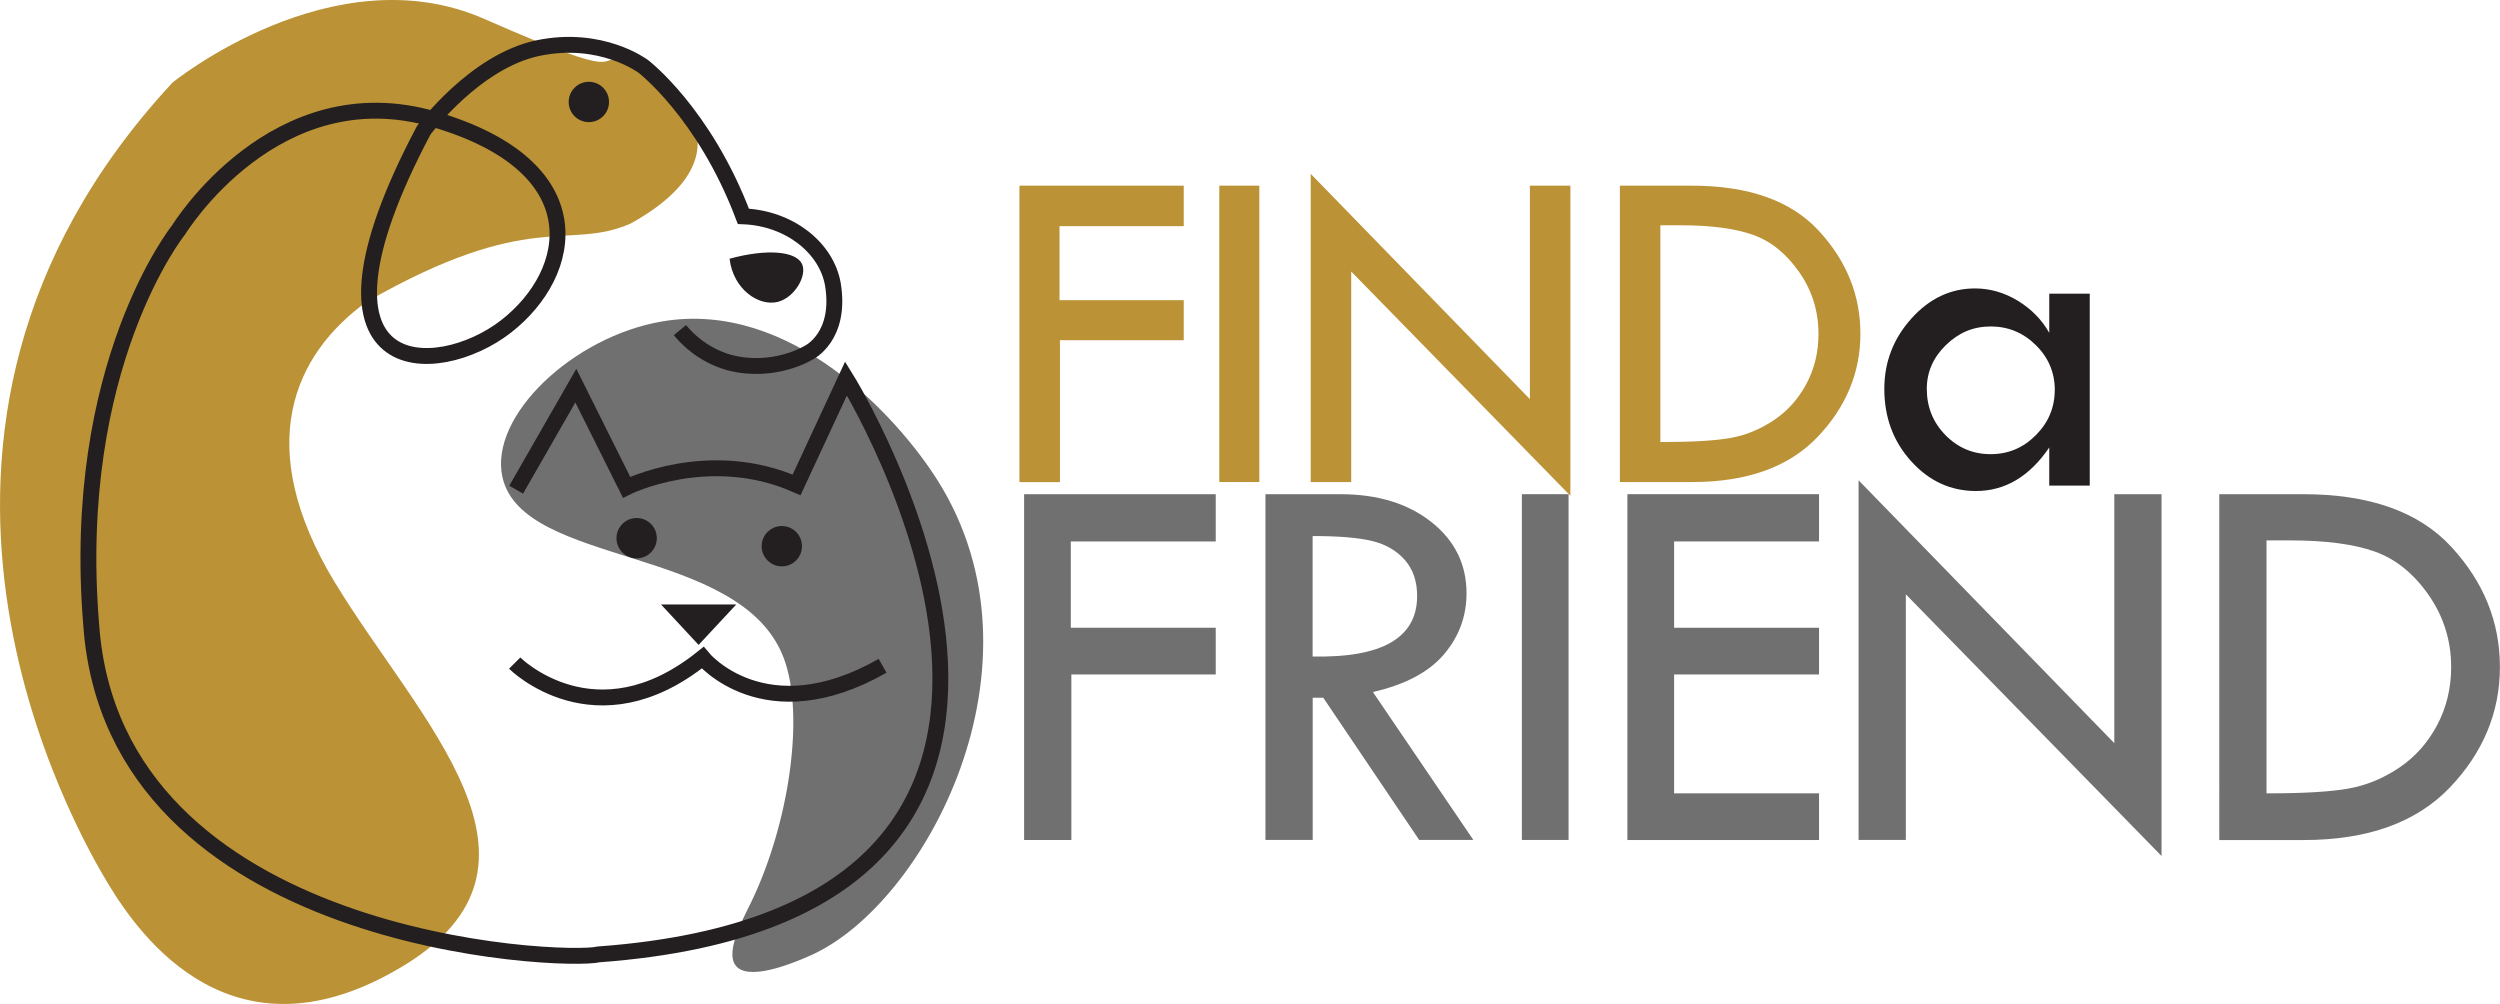 <?xml version="1.0" encoding="UTF-8"?><svg id="Layer_1" xmlns="http://www.w3.org/2000/svg" viewBox="0 0 314.81 126.43"><defs><style>.cls-1{fill:#707071;}.cls-2{fill:none;stroke:#231f20;stroke-miterlimit:10;stroke-width:2px;}.cls-3{fill:#bb9235;}.cls-4{fill:#231f20;}</style></defs><g><path class="cls-3" d="M42.21,73.41c10.51,17.33,29.8,35.43,8.49,48.27-21.31,12.84-33.04-3.74-37.02-10.29-3.98-6.55-33.03-56.74,8.05-101,0,0,20.2-16.39,39.27-8,19.07,8.39,13.49,4.23,17.67,5.25s17.98,10.94,.74,20.51c-7.95,3.48-12.61-1.94-33.25,9.86-9.1,6.6-14.47,18.08-3.95,35.41Z"/><path class="cls-1" d="M63.27,60.09c-1.71-7.69,8.91-17.75,20.2-19.63,16.15-2.68,29.6,12.08,34.62,20.07,14.59,23.21-1.67,53.42-16,59.77-1.44,.64-7.2,3.19-9.18,1.56-1.85-1.51,.52-5.88,1.57-8.03,4.83-9.85,6.95-23.76,4.2-31-5.4-14.22-32.88-11.39-35.41-22.75Z"/><path class="cls-2" d="M65,61.66l7.51-13.1,6.39,12.8s10.38-5.18,21.41-.3l6.23-13.41s41.69,67.19-31.15,72.53c-4.31,1.07-61.02-1.22-63.9-41.44-2.72-32.76,11.02-49.82,11.02-49.82,0,0,12.14-19.81,32.27-13.87,20.13,5.94,17.65,19.27,8.95,26.05-8.71,6.78-27.32,7.31-10.38-24.68,0,0,6.39-8.68,14.38-10.36,7.99-1.68,13.26,2.29,13.26,2.29,0,0,7.68,5.84,12.62,18.89,5.83,.24,10.47,3.98,11.27,8.56,1.09,6.63-3.03,8.6-3.03,8.6,0,0-4.34,2.73-10.04,1.25-3.46-.99-5.46-3.19-6.19-4.08"/><ellipse class="cls-4" cx="74.15" cy="12.84" rx="2.54" ry="2.54"/><ellipse class="cls-4" cx="80.17" cy="67.77" rx="2.54" ry="2.54"/><ellipse class="cls-4" cx="98.45" cy="68.78" rx="2.54" ry="2.54"/><path class="cls-4" d="M91.87,32.58c.46,3.89,3.71,6.04,6.09,5.43,2.1-.54,3.7-3.3,3.04-4.75-.72-1.62-4.38-1.98-9.13-.68Z"/><polygon class="cls-4" points="83.24 76.12 87.97 81.21 92.71 76.12 83.24 76.12"/><path class="cls-2" d="M64.81,83.5s10.15,10.18,23.67-.68c0,0,7.78,9.5,22.66,1.02"/></g><g><g><path class="cls-3" d="M128.38,23.38h20.68v5.1h-15.64v9.32h15.64v5.04h-15.59v17.87h-5.1V23.38Z"/><path class="cls-3" d="M153.54,23.38h5.04V60.7h-5.04V23.38Z"/><path class="cls-3" d="M165.05,21.89l27.6,28.37V23.38h5.1V62.43l-27.6-28.24v26.51h-5.1V21.89Z"/><path class="cls-3" d="M203.98,23.38h9.05c7.17,0,12.5,1.89,16,5.68,3.5,3.79,5.24,8.12,5.24,12.98s-1.81,9.24-5.42,13.01c-3.61,3.77-8.87,5.65-15.76,5.65h-9.11V23.38Zm5.1,4.98v27.3h.29c3.79,0,6.64-.17,8.55-.51,1.91-.34,3.73-1.09,5.45-2.24,1.72-1.15,3.09-2.68,4.1-4.58,1.02-1.9,1.52-4,1.52-6.28,0-2.87-.81-5.47-2.43-7.79-1.62-2.32-3.56-3.89-5.82-4.69-2.26-.8-5.29-1.2-9.1-1.2h-2.58Z"/></g><g><path class="cls-1" d="M128.96,62.23h24.13v5.95h-18.25v10.87h18.25v5.88h-18.18v20.85h-5.95V62.23Z"/><path class="cls-1" d="M159.34,62.23h9.43c4.69,0,8.52,1.17,11.47,3.5s4.43,5.33,4.43,8.97c0,2.92-.96,5.49-2.86,7.72-1.91,2.23-4.89,3.8-8.93,4.72l12.65,18.63h-6.82l-12.08-17.91h-1.33v17.91h-5.95V62.23Zm5.95,5.26v15.18c8.77,.18,13.16-2.36,13.16-7.62,0-1.85-.51-3.35-1.54-4.53-1.03-1.17-2.39-1.97-4.1-2.39-1.71-.42-4.22-.63-7.52-.63Z"/><path class="cls-1" d="M191.64,62.23h5.88v43.54h-5.88V62.23Z"/><path class="cls-1" d="M204.93,62.23h24.13v5.95h-18.25v10.87h18.25v5.88h-18.25v14.97h18.25v5.88h-24.13V62.23Z"/><path class="cls-1" d="M234.04,60.48l32.2,33.1v-31.35h5.95v45.56l-32.2-32.95v30.93h-5.95V60.48Z"/><path class="cls-1" d="M279.46,62.23h10.56c8.36,0,14.58,2.21,18.66,6.63,4.08,4.42,6.12,9.47,6.12,15.14s-2.11,10.78-6.32,15.18c-4.22,4.4-10.35,6.6-18.39,6.6h-10.63V62.23Zm5.95,5.81v31.86h.34c4.42,0,7.75-.2,9.98-.6,2.23-.4,4.35-1.27,6.36-2.61,2-1.34,3.6-3.13,4.79-5.35,1.18-2.22,1.78-4.67,1.78-7.33,0-3.35-.95-6.38-2.84-9.09-1.89-2.71-4.15-4.53-6.79-5.47-2.63-.93-6.17-1.4-10.61-1.4h-3.01Z"/></g><path class="cls-4" d="M258.05,36.98h5.1v24.17h-5.1v-4.8c-2.48,3.65-5.56,5.48-9.23,5.48-3.18,0-5.9-1.25-8.16-3.75-2.26-2.5-3.38-5.54-3.38-9.11,0-3.38,1.14-6.33,3.41-8.86,2.27-2.53,4.95-3.79,8.01-3.79,1.89,0,3.69,.52,5.39,1.55,1.7,1.04,3.02,2.38,3.96,4.04v-4.92Zm.7,12.16c0-2.21-.79-4.1-2.38-5.67-1.58-1.57-3.48-2.36-5.69-2.36s-4.03,.78-5.64,2.34c-1.6,1.56-2.41,3.4-2.41,5.51,0,2.29,.78,4.23,2.35,5.83,1.57,1.6,3.46,2.4,5.69,2.4s4.11-.8,5.69-2.39c1.58-1.59,2.38-3.48,2.38-5.67Z"/></g></svg>